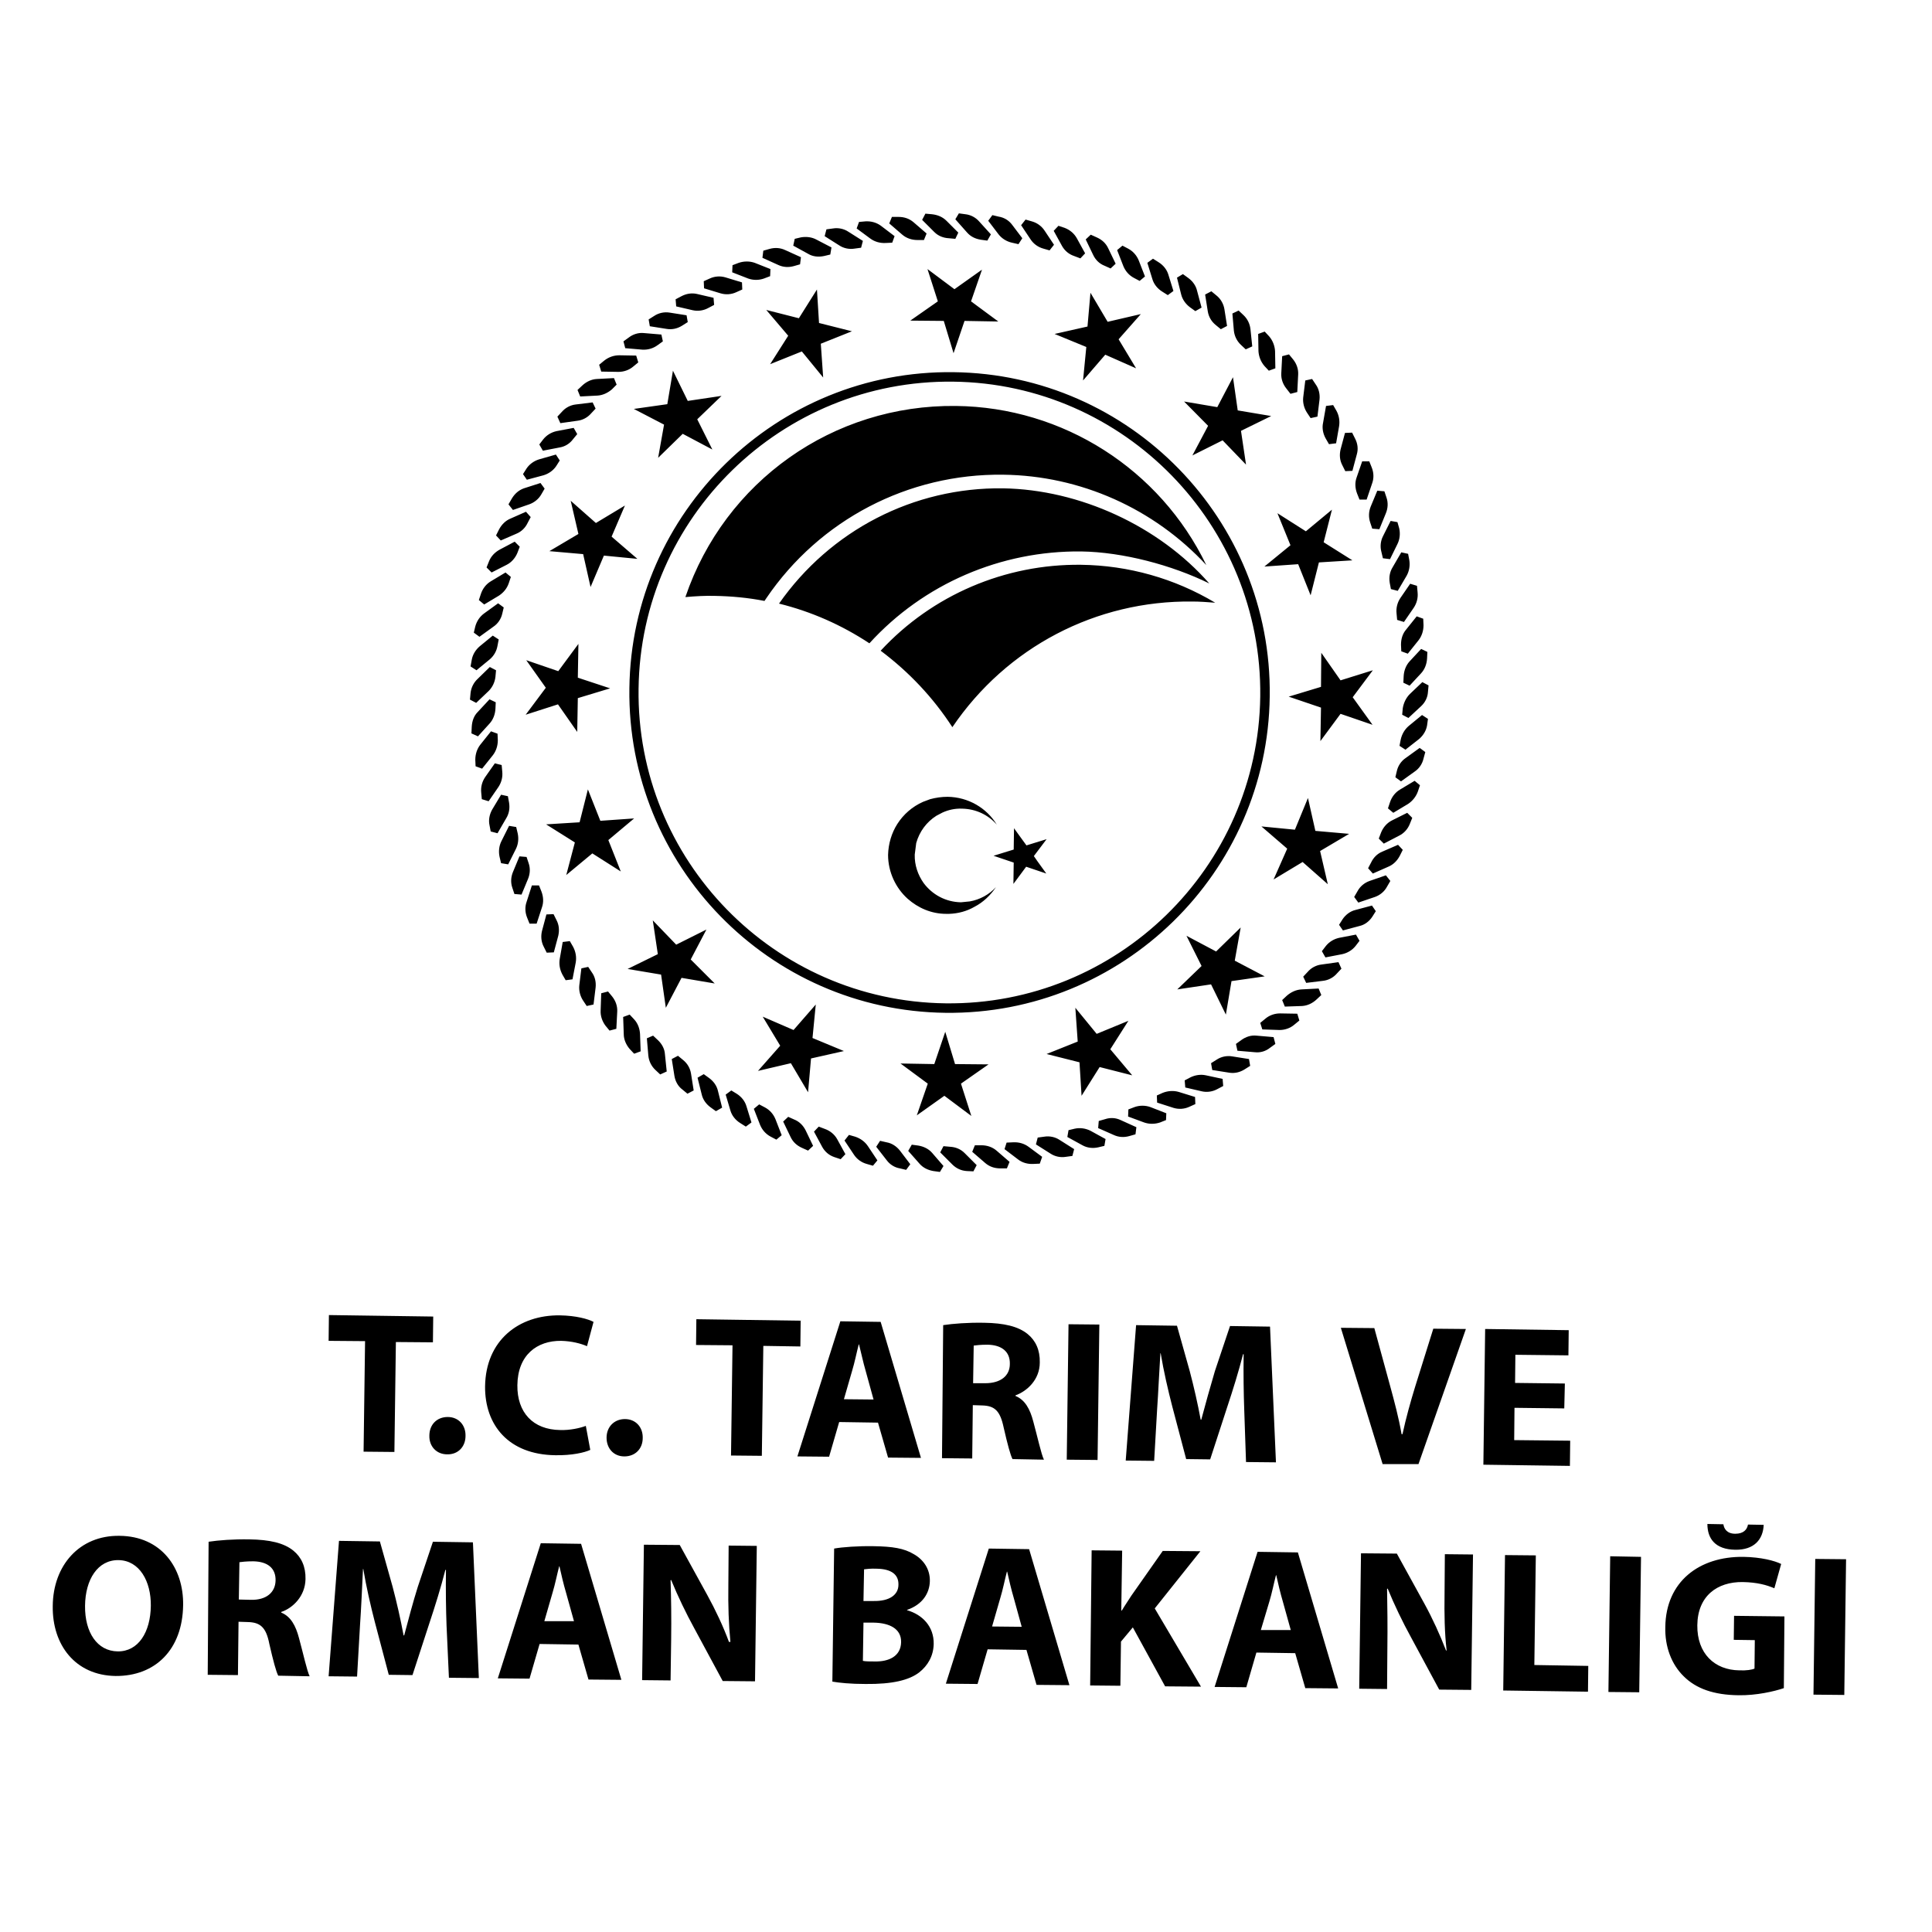 <?xml version="1.0" encoding="utf-8"?>
<!-- Generator: Adobe Illustrator 19.2.1, SVG Export Plug-In . SVG Version: 6.00 Build 0)  -->
<svg version="1.1" id="layer" xmlns="http://www.w3.org/2000/svg" xmlns:xlink="http://www.w3.org/1999/xlink" x="0px" y="0px"
	 viewBox="0 0 652 652" style="enable-background:new 0 0 652 652;" xml:space="preserve">
<style type="text/css">
	.st0{fill:#000;}
</style>
<path class="st0" d="M123.2,452.6l-12.3-0.1l0.1-8.7l35.2,0.5l-0.1,8.7l-12.5-0.1l-0.5,37.1l-10.4-0.1L123.2,452.6z M144.9,484.5
	c-0.1,3.6,2.4,6.3,6,6.3c3.7,0.1,6.2-2.6,6.2-6.2c0.1-3.7-2.4-6.4-6-6.4C147.4,478.2,144.9,480.8,144.9,484.5 M197.7,481.2
	c-2.1,0.8-5.5,1.5-8.6,1.4c-9.3-0.1-14.6-6-14.5-15.1c0.1-10.2,6.6-15.1,14.8-15c3.6,0.1,6.6,0.9,8.7,1.8l2.2-8.2
	c-1.9-1-5.9-2.1-11.3-2.2c-13.9-0.2-25.1,8.4-25.3,24c-0.1,13,7.9,23,23.7,23.2c5.6,0.1,9.9-0.9,11.8-1.8L197.7,481.2z M204.7,485.2
	c0,3.6,2.4,6.3,6,6.3c3.7,0,6.2-2.6,6.2-6.2c0.1-3.7-2.4-6.4-6-6.4C207.3,478.9,204.7,481.5,204.7,485.2 M246.7,491.2l10.4,0.1
	l0.5-37.1l12.5,0.2l0.1-8.7l-35.2-0.5l-0.1,8.7l12.3,0.1L246.7,491.2z M284.8,472.2l2.8-9.7c0.8-2.6,1.5-6.1,2.2-8.8h0.1
	c0.7,2.7,1.4,6.1,2.2,8.8l2.7,9.8L284.8,472.2z M296.3,480.1l3.4,11.8l11.1,0.1l-13.6-45.9l-13.6-0.2l-14.5,45.6l10.7,0.1l3.4-11.7
	L296.3,480.1z M328.6,454.1c0.8-0.1,2.2-0.3,4.7-0.3c4.7,0.1,7.6,2.3,7.5,6.5c0,4-3.1,6.5-8.3,6.5l-4.1,0L328.6,454.1z M317.9,492.1
	l10.2,0.1l0.2-18l3.1,0.1c4.2,0.1,6.1,1.7,7.3,7.4c1.3,5.7,2.3,9.4,3,10.7l10.6,0.2c-0.9-1.8-2.2-7.8-3.6-12.9
	c-1.1-4.2-2.8-7.3-6-8.6v-0.2c3.9-1.4,8.2-5.3,8.2-11.1c0.1-4.2-1.4-7.4-4.1-9.6c-3.2-2.6-8-3.7-14.7-3.8
	c-5.5-0.1-10.5,0.3-13.8,0.8L317.9,492.1z M360.6,446.9l-0.6,45.7l10.4,0.1L371,447L360.6,446.9z M420.5,493.4l10.1,0.1l-2-45.8
	l-13.5-0.2l-5.1,15.2c-1.5,5.1-3.2,11.1-4.6,16.4l-0.2,0c-1-5.4-2.3-11.1-3.7-16.4l-4.3-15.3l-13.8-0.2l-3.5,45.7l9.6,0.1l1-17.4
	c0.4-5.7,0.7-12.8,1.1-18.9h0.1c1,6,2.5,12.5,3.9,17.9l4.7,17.8l8.1,0.1l5.8-17.8c1.8-5.4,3.8-11.8,5.3-17.7l0.2,0
	c-0.1,6.6,0,13.3,0.2,18.8L420.5,493.4z M478.7,494.1l16-45.6l-11-0.1l-6.1,19.5c-1.6,5.2-3.1,10.6-4.3,16.1H473
	c-1-5.7-2.4-10.9-3.9-16.4l-5.3-19.4l-11.3-0.1l14.1,46L478.7,494.1z M528.1,466.9l-16.8-0.2l0.1-9.5l17.9,0.2l0.1-8.5l-28.2-0.4
	l-0.6,45.8l29.2,0.4l0.1-8.5L511,486l0.1-10.9l16.8,0.2L528.1,466.9z M28.7,541.9c0.1-8.9,4.3-15.5,11.3-15.4
	c7.1,0.1,11,7.2,10.9,15.4c-0.1,8.9-4.2,15.5-11.2,15.4C32.8,557.2,28.6,550.9,28.7,541.9 M61.8,541.7c0.2-12.6-7.4-23.3-21.5-23.4
	c-13.5-0.2-22.4,10-22.5,23.7c-0.2,13.1,7.6,23.4,21.2,23.6C52.4,565.7,61.6,556.7,61.8,541.7 M80.8,527.2c0.8-0.1,2.2-0.3,4.7-0.3
	c4.8,0.1,7.6,2.3,7.5,6.5c-0.1,4-3.1,6.6-8.3,6.5l-4.1-0.1L80.8,527.2z M70.1,565.2l10.2,0.1l0.2-18l3.1,0.1
	c4.2,0.1,6.2,1.7,7.3,7.4c1.3,5.7,2.3,9.4,3,10.7l10.6,0.2c-0.9-1.8-2.2-7.8-3.6-12.9c-1.1-4.2-2.8-7.3-6-8.6v-0.2
	c3.9-1.3,8.1-5.3,8.2-11.1c0.1-4.2-1.4-7.4-4.1-9.6c-3.2-2.6-8-3.7-14.8-3.8c-5.5-0.1-10.5,0.3-13.8,0.8L70.1,565.2z M151.5,566.2
	l10.1,0.1l-2-45.8l-13.5-0.2l-5.1,15.2c-1.6,5.1-3.2,11.1-4.6,16.4h-0.2c-1-5.4-2.3-11.1-3.7-16.4l-4.3-15.3l-13.8-0.2l-3.5,45.7
	l9.6,0.1l1-17.4c0.4-5.7,0.7-12.8,1-18.9h0.1c1,6,2.5,12.5,3.9,17.9l4.7,17.8l8,0.1l5.8-17.8c1.8-5.4,3.8-11.8,5.3-17.7h0.2
	c-0.1,6.7,0,13.3,0.2,18.8L151.5,566.2z M183.7,547.1l2.8-9.7c0.8-2.6,1.5-6.1,2.2-8.8h0.1c0.6,2.7,1.4,6.1,2.2,8.8l2.7,9.7
	L183.7,547.1z M195.2,555l3.4,11.8l11.1,0.1L196.1,521l-13.6-0.2L168,566.4l10.7,0.1l3.4-11.7L195.2,555z M226.3,567.1l0.2-13.8
	c0.1-7.5,0-13.9-0.2-20l0.2-0.1c2.2,5.4,5.1,11.4,7.8,16.3l9.6,17.8l10.9,0.1l0.6-45.7l-9.5-0.1l-0.1,13.4c-0.1,6.9,0.1,13,0.7,19.1
	H246c-1.9-5.2-4.6-10.9-7.3-15.8l-9.3-16.9l-12.1-0.1l-0.6,45.7L226.3,567.1z M291.6,529.6c0.9-0.1,2.2-0.3,4.4-0.2
	c4.7,0.1,7.3,1.9,7.2,5.4c0,3.4-3,5.6-8.4,5.5l-3.4,0L291.6,529.6z M291.4,547.6l3.5,0c5.2,0.1,9.3,2,9.2,6.6
	c-0.1,4.8-4.2,6.6-8.9,6.5c-1.8,0-3,0-4-0.2L291.4,547.6z M280.9,567.5c2.3,0.4,6.1,0.8,11.2,0.8c9.1,0.1,14.7-1.3,18.1-3.9
	c2.9-2.3,4.8-5.5,4.9-9.6c0.1-5.9-3.8-9.9-9-11.4v-0.1c5.2-1.8,7.6-5.6,7.7-9.7c0.1-4.1-2.2-7.3-5.4-9.1c-3.3-2-7.2-2.6-13.5-2.7
	c-5.2-0.1-10.7,0.3-13.4,0.8L280.9,567.5z M334.8,548.9l2.8-9.7c0.8-2.6,1.5-6.1,2.2-8.8h0.1c0.6,2.7,1.4,6.1,2.2,8.8l2.7,9.8
	L334.8,548.9z M346.4,556.8l3.4,11.8l11.1,0.1l-13.6-45.9l-13.6-0.2l-14.5,45.6l10.7,0.1l3.4-11.7L346.4,556.8z M367.9,568.8
	l10.2,0.1l0.2-14.9l4-4.8l10.9,19.9l12.1,0.1l-15.6-26.4l15.4-19.3l-12.7-0.1l-10.6,15.1c-1,1.6-2.2,3.3-3.2,5h-0.2l0.3-20.2
	l-10.3-0.1L367.9,568.8z M425.5,550.1l2.9-9.7c0.8-2.6,1.5-6.1,2.2-8.8h0.1c0.6,2.7,1.4,6.1,2.2,8.8l2.7,9.7L425.5,550.1z
	 M437.1,557.9l3.4,11.8l11.1,0.1l-13.6-45.9l-13.6-0.2l-14.5,45.6l10.7,0.1l3.4-11.7L437.1,557.9z M468.1,570l0.1-13.8
	c0.1-7.5,0-13.9-0.1-20l0.2-0.1c2.2,5.4,5.1,11.4,7.8,16.3l9.6,17.8l10.8,0.1l0.6-45.7l-9.5-0.1l-0.1,13.4c-0.1,6.9,0,13,0.7,19.1
	h-0.2c-2-5.2-4.6-10.9-7.3-15.8l-9.3-16.9l-12.1-0.1l-0.6,45.7L468.1,570z M507.3,570.5l28.6,0.4l0.1-8.7l-18.2-0.3l0.5-37
	l-10.4-0.1L507.3,570.5z M543.4,525.2l-0.6,45.8l10.4,0.1l0.6-45.7L543.4,525.2z M576.2,514.3c0,5,2.7,8.6,9.4,8.7
	c6.4,0.1,9.4-3.5,9.6-8.4l-5.3-0.1c-0.3,1.7-1.5,3.1-4.3,3.1c-2.8,0-3.8-1.7-4-3.2L576.2,514.3z M602.2,545.5l-17-0.2l-0.1,8.1
	l7.1,0.1l-0.1,9.6c-0.8,0.4-2.7,0.7-5.1,0.6c-8.4-0.1-14.3-5.7-14.2-15.2c0.1-9.9,6.7-14.7,15.3-14.6c5,0.1,8.1,1,10.7,2.1l2.3-8.2
	c-2.2-1.1-6.8-2.3-12.7-2.4c-15-0.2-26.2,8.4-26.4,23.6c-0.2,6.7,2.1,12.7,6.2,16.7c4.2,4.2,10.2,6.3,18.5,6.4
	c6,0.1,12.1-1.3,15.3-2.4L602.2,545.5z M612.6,526.1l-0.6,45.8l10.4,0.1l0.6-45.8L612.6,526.1z M431.8,347.6c1.8,0,3.6-0.6,5-1.8
	l1.7-1.4l-0.7-2.3L432,342c-1.8,0-3.6,0.6-5,1.8l-1.7,1.4l0.7,2.2L431.8,347.6 M439.4,339.5c1.8-0.1,3.5-0.9,4.9-2.2l1.6-1.5
	l-0.9-2.2l-5.8,0.3c-1.8,0.1-3.5,0.9-4.9,2.1l-1.6,1.5l0.9,2.2L439.4,339.5 M446.5,331c1.8-0.2,3.5-1.1,4.7-2.5l1.5-1.6l-1-2.2
	l-5.7,0.8c-1.8,0.2-3.5,1.1-4.7,2.5l-1.5,1.6l1,2.1L446.5,331 M453,322c1.8-0.4,3.4-1.4,4.5-2.8l1.3-1.7l-1.2-2.1l-5.7,1.1
	c-1.8,0.4-3.4,1.4-4.5,2.8l-1.3,1.7l1.2,2.1L453,322 M458.8,312.5c1.8-0.4,3.3-1.6,4.3-3.1l1.2-1.9l-1.3-1.9l-5.6,1.5
	c-1.7,0.4-3.3,1.6-4.3,3.1l-1.2,1.9l1.3,1.9L458.8,312.5 M464,302.7c1.7-0.6,3.2-1.8,4.1-3.5l1.1-1.9l-1.5-1.9l-5.5,1.9
	c-1.7,0.6-3.2,1.8-4.1,3.5l-1.1,1.9l1.4,1.9L464,302.7 M468.5,292.5c1.7-0.7,3-2,3.9-3.7l1-2l-1.6-1.7l-5.3,2.3
	c-1.7,0.7-3,2-3.8,3.7l-1,1.9l1.6,1.8L468.5,292.5 M472.2,282c1.6-0.8,2.9-2.2,3.6-4l0.8-2l-1.7-1.7l-5.2,2.6
	c-1.6,0.8-2.9,2.3-3.6,4l-0.8,2.1l1.7,1.7L472.2,282 M475.2,271.3c1.5-1,2.7-2.5,3.3-4.2l0.7-2.1l-1.8-1.5l-5,3
	c-1.5,0.9-2.7,2.4-3.3,4.2l-0.7,2.1l1.8,1.5L475.2,271.3 M477.4,260.4c1.5-1,2.6-2.6,3-4.4l0.6-2.2l-1.9-1.4l-4.7,3.4
	c-1.5,1-2.6,2.6-3,4.4l-0.5,2.1l1.9,1.4L477.4,260.4 M478.9,249.4c1.4-1.2,2.4-2.8,2.7-4.6l0.3-2.2l-2-1.3l-4.5,3.7
	c-1.4,1.2-2.3,2.8-2.7,4.6l-0.4,2.1l2,1.3L478.9,249.4 M479.6,238.3c1.3-1.2,2.2-2.9,2.3-4.8l0.2-2.2l-2.1-1.1l-4.2,4
	c-1.3,1.3-2.1,3-2.4,4.8l-0.2,2.2l2.1,1.1L479.6,238.3 M479.6,227.2c1.2-1.3,1.9-3.1,2-5l0.1-2.2l-2.1-1l-3.9,4.2
	c-1.2,1.3-1.9,3.1-2,5l-0.1,2.2l2.1,1L479.6,227.2 M478.7,216.1c1.1-1.4,1.7-3.2,1.7-5.1l-0.1-2.2l-2.2-0.8l-3.6,4.5
	c-1.2,1.4-1.7,3.2-1.7,5.1l0.1,2.2l2.2,0.8L478.7,216.1 M477.1,205.1c1-1.5,1.5-3.3,1.3-5.2l-0.2-2.2l-2.3-0.7l-3.3,4.8
	c-1,1.5-1.5,3.3-1.3,5.2l0.2,2.2l2.3,0.7L477.1,205.1 M474.7,194.3c0.9-1.6,1.2-3.5,0.9-5.3l-0.4-2.1l-2.3-0.5l-2.9,5
	c-1,1.6-1.3,3.4-1,5.3l0.4,2.1l2.3,0.6L474.7,194.3 M471.6,183.6c0.8-1.6,1-3.5,0.6-5.3l-0.6-2.1l-2.3-0.4l-2.6,5.2
	c-0.8,1.6-1,3.5-0.5,5.3l0.5,2.1l2.4,0.3L471.6,183.6 M467.7,173.2c0.7-1.7,0.8-3.6,0.2-5.3l-0.7-2.1l-2.4-0.2l-2.2,5.3
	c-0.7,1.7-0.8,3.6-0.2,5.4l0.7,2.1l2.4,0.2L467.7,173.2 M463.1,163c0.6-1.7,0.5-3.6-0.2-5.3l-0.8-2h-2.4l-1.9,5.5
	c-0.6,1.7-0.5,3.6,0.2,5.4l0.8,2l2.4,0L463.1,163 M457.9,153.3c0.5-1.7,0.3-3.6-0.6-5.3l-1-2l-2.4,0.1l-1.5,5.6
	c-0.4,1.8-0.3,3.6,0.6,5.3l1,2l2.4-0.1L457.9,153.3 M451.9,143.9c0.3-1.8,0-3.7-0.9-5.3l-1.1-1.9l-2.4,0.3l-1,5.7
	c-0.4,1.8,0,3.7,0.9,5.3l1.1,1.9l2.4-0.3L451.9,143.9 M445.3,134.9c0.2-1.8-0.2-3.7-1.3-5.2l-1.2-1.8l-2.3,0.5l-0.7,5.7
	c-0.2,1.8,0.3,3.7,1.3,5.2l1.2,1.8l2.3-0.5L445.3,134.9 M438.1,126.4c0.1-1.8-0.5-3.6-1.7-5.1l-1.4-1.7l-2.3,0.6l-0.3,5.8
	c-0.1,1.8,0.5,3.6,1.7,5.1l1.4,1.8l2.3-0.6L438.1,126.4 M430.3,118.5c-0.1-1.8-0.8-3.6-2-5l-1.5-1.6l-2.2,0.8l0.1,5.8
	c0.1,1.8,0.8,3.6,2,5l1.5,1.6l2.2-0.8L430.3,118.5 M422,111.1c-0.2-1.8-1-3.5-2.4-4.8l-1.6-1.5l-2.1,1l0.5,5.8
	c0.2,1.8,1,3.5,2.4,4.8l1.6,1.5l2.2-1L422,111.1 M413.2,104.3c-0.3-1.8-1.3-3.5-2.7-4.6l-1.7-1.4l-2.1,1.1l0.9,5.7
	c0.3,1.8,1.2,3.4,2.7,4.6l1.7,1.4l2.1-1.1L413.2,104.3 M404,98.2c-0.4-1.8-1.5-3.3-3-4.4l-1.8-1.3l-2,1.2l1.4,5.6
	c0.4,1.7,1.5,3.3,3,4.4l1.8,1.3l2.1-1.2L404,98.2 M394.3,92.7c-0.5-1.7-1.7-3.2-3.3-4.2l-1.9-1.2l-1.9,1.4l1.7,5.5
	c0.5,1.7,1.7,3.2,3.3,4.2l1.9,1.2l1.9-1.4L394.3,92.7 M384.3,87.9c-0.7-1.7-1.9-3.1-3.6-4l-1.9-1l-1.8,1.5l2.1,5.4
	c0.7,1.7,1.9,3.1,3.6,4l1.9,1l1.8-1.5L384.3,87.9 M374,83.8c-0.8-1.7-2.1-2.9-3.9-3.7l-2-0.9l-1.7,1.6l2.5,5.2
	c0.8,1.7,2.1,3,3.9,3.7l2,0.9l1.7-1.6L374,83.8 M363.4,80.4c-0.9-1.6-2.3-2.8-4.1-3.5l-2.1-0.7l-1.6,1.7l2.8,5.1
	c0.9,1.6,2.3,2.8,4.1,3.4l2.1,0.8l1.6-1.7L363.4,80.4 M352.5,77.8c-1-1.5-2.5-2.6-4.3-3.1l-2.1-0.6l-1.5,1.9l3.2,4.8
	c1,1.5,2.5,2.6,4.3,3.1l2.1,0.6l1.5-1.9L352.5,77.8 M341.6,75.9c-1.1-1.5-2.7-2.5-4.6-2.8l-2.1-0.5l-1.4,1.9l3.5,4.6
	c1.1,1.4,2.7,2.4,4.5,2.8l2.2,0.5l1.3-2L341.6,75.9 M330.5,74.8c-1.2-1.4-2.9-2.3-4.7-2.5l-2.2-0.3l-1.2,2l3.9,4.4
	c1.2,1.4,2.8,2.2,4.7,2.5l2.2,0.3l1.2-2.1L330.5,74.8 M319.4,74.5c-1.3-1.3-3-2-4.9-2.2l-2.2-0.2l-1.1,2.1l4.1,4.1
	c1.3,1.3,3,2,4.9,2.1l2.2,0.2l1-2.1L319.4,74.5 M308.3,75c-1.4-1.2-3.1-1.8-5.1-1.8h-2.2l-0.9,2.2l4.4,3.8c1.4,1.2,3.2,1.8,5.1,1.8
	h2.2l0.9-2.2L308.3,75 M297.3,76.2c-1.5-1.1-3.3-1.6-5.2-1.5l-2.2,0.2l-0.8,2.2l4.6,3.4c1.5,1.1,3.3,1.6,5.2,1.5l2.2-0.1l0.8-2.2
	L297.3,76.2 M286.3,78.2c-1.5-1-3.4-1.4-5.2-1.1l-2.2,0.3l-0.6,2.3l4.9,3.1c1.5,1,3.4,1.4,5.2,1.1l2.2-0.3l0.6-2.3L286.3,78.2
	 M275.6,80.9c-1.6-0.9-3.5-1.1-5.3-0.8l-2.1,0.5l-0.5,2.3l5.1,2.8c1.5,0.9,3.4,1.1,5.3,0.7l2.1-0.5l0.4-2.4L275.6,80.9 M265,84.4
	c-1.7-0.8-3.5-0.9-5.3-0.4l-2.1,0.6l-0.3,2.4l5.3,2.4c1.7,0.8,3.5,0.9,5.3,0.4l2.1-0.6l0.3-2.4L265,84.4 M254.7,88.7
	c-1.7-0.6-3.6-0.6-5.4,0l-2.1,0.8l-0.1,2.4l5.4,2.1c1.7,0.6,3.6,0.6,5.3,0l2.1-0.8l0.1-2.4L254.7,88.7 M244.8,93.6
	c-1.7-0.5-3.6-0.4-5.3,0.4l-2,0.9l0.1,2.4l5.6,1.7c1.7,0.5,3.6,0.4,5.3-0.4l2-0.9l-0.1-2.4L244.8,93.6 M235.2,99.2
	c-1.8-0.4-3.6-0.1-5.3,0.8l-1.9,1l0.2,2.4l5.6,1.3c1.8,0.4,3.7,0.1,5.3-0.8l1.9-1l-0.2-2.4L235.2,99.2 M226,105.5
	c-1.8-0.3-3.7,0.1-5.2,1.1l-1.9,1.2l0.4,2.3l5.7,0.9c1.8,0.3,3.6-0.1,5.2-1.1l1.9-1.2l-0.4-2.3L226,105.5 M217.3,112.4
	c-1.8-0.2-3.7,0.4-5.1,1.5l-1.8,1.3l0.6,2.3l5.8,0.5c1.8,0.1,3.6-0.4,5.1-1.5l1.8-1.3l-0.5-2.3L217.3,112.4 M209,119.9
	c-1.8,0-3.6,0.6-5.1,1.8l-1.7,1.4l0.7,2.3l5.8,0.1c1.8,0,3.6-0.6,5-1.8l1.7-1.4l-0.7-2.3L209,119.9 M201.4,127.9
	c-1.8,0.1-3.5,0.9-4.9,2.2l-1.6,1.5l0.9,2.2l5.8-0.3c1.8-0.1,3.5-0.9,4.9-2.1l1.6-1.6l-0.9-2.2L201.4,127.9 M194.3,136.5
	c-1.8,0.2-3.5,1.1-4.7,2.5l-1.5,1.6l1,2.2l5.7-0.8c1.8-0.2,3.5-1.1,4.7-2.5l1.5-1.6l-1-2.1L194.3,136.5 M187.8,145.5
	c-1.8,0.4-3.4,1.4-4.5,2.8l-1.3,1.7l1.2,2.1l5.7-1.1c1.8-0.3,3.4-1.3,4.5-2.8l1.4-1.7l-1.2-2.1L187.8,145.5 M182,155
	c-1.7,0.5-3.3,1.6-4.3,3.1l-1.2,1.9l1.3,1.9l5.6-1.5c1.7-0.5,3.3-1.6,4.3-3.1l1.2-1.9l-1.3-2L182,155 M176.8,164.8
	c-1.7,0.6-3.1,1.8-4.1,3.5l-1.1,1.9l1.5,1.9l5.5-1.9c1.7-0.6,3.2-1.8,4.1-3.4l1.1-1.9l-1.4-1.9L176.8,164.8 M172.3,175
	c-1.7,0.7-3,2-3.9,3.7l-1,2l1.6,1.7l5.3-2.3c1.7-0.7,3-2,3.8-3.7l1-1.9l-1.6-1.8L172.3,175 M168.6,185.5c-1.6,0.9-2.9,2.2-3.6,4
	l-0.8,2l1.7,1.7l5.1-2.6c1.6-0.8,2.9-2.3,3.6-4l0.8-2.1l-1.7-1.7L168.6,185.5 M165.6,196.2c-1.5,0.9-2.7,2.4-3.3,4.2l-0.7,2.1
	l1.8,1.5l5-3c1.5-1,2.7-2.4,3.3-4.2l0.7-2.1l-1.8-1.5L165.6,196.2 M163.4,207c-1.5,1.1-2.5,2.6-3,4.4l-0.5,2.1l1.9,1.4l4.7-3.4
	c1.5-1,2.6-2.6,3-4.4l0.5-2.1l-1.9-1.4L163.4,207 M161.9,218.1c-1.4,1.2-2.4,2.8-2.7,4.6l-0.4,2.2l2,1.3l4.5-3.7
	c1.4-1.2,2.3-2.8,2.6-4.6l0.4-2.1l-2-1.3L161.9,218.1 M161.2,229.1c-1.3,1.2-2.2,2.9-2.4,4.8l-0.2,2.2l2.1,1.1l4.2-4
	c1.3-1.3,2.1-3,2.3-4.8l0.2-2.2l-2.1-1.1L161.2,229.1 M161.2,240.3c-1.3,1.3-1.9,3.1-2,5l-0.1,2.2l2.2,1l3.9-4.3
	c1.2-1.3,1.9-3.1,2-5l0.1-2.2l-2.1-1L161.2,240.3 M162.1,251.3c-1.1,1.4-1.7,3.2-1.7,5.1l0.1,2.2l2.2,0.8l3.6-4.5
	c1.1-1.4,1.7-3.2,1.7-5.1l-0.1-2.2l-2.2-0.8L162.1,251.3 M163.7,262.3c-1,1.5-1.5,3.3-1.3,5.2l0.2,2.2l2.3,0.7l3.3-4.8
	c1-1.5,1.5-3.3,1.3-5.2l-0.2-2.2l-2.3-0.6L163.7,262.3 M166.1,273.2c-0.9,1.6-1.3,3.5-0.9,5.3l0.4,2.1l2.3,0.6l2.9-5
	c1-1.6,1.3-3.4,1-5.3l-0.4-2.2l-2.3-0.5L166.1,273.2 M169.2,283.9c-0.8,1.6-1,3.5-0.6,5.3l0.5,2.1l2.4,0.4l2.6-5.2
	c0.8-1.6,1-3.5,0.6-5.3l-0.5-2.1l-2.4-0.4L169.2,283.9 M173.1,294.3c-0.7,1.7-0.8,3.6-0.2,5.3l0.7,2.1l2.4,0.2l2.2-5.3
	c0.7-1.7,0.8-3.6,0.2-5.3l-0.7-2.1l-2.4-0.2L173.1,294.3 M177.7,304.4c-0.6,1.7-0.5,3.6,0.2,5.3l0.8,2l2.4,0l1.8-5.5
	c0.6-1.7,0.5-3.6-0.2-5.4l-0.8-2l-2.4,0L177.7,304.4 M182.9,314.2c-0.4,1.7-0.3,3.6,0.6,5.3l1,2l2.4-0.1l1.5-5.6
	c0.4-1.8,0.3-3.6-0.6-5.3l-1-2l-2.4,0.1L182.9,314.2 M188.9,323.6c-0.3,1.8,0,3.6,0.9,5.3l1.1,1.9l2.3-0.3l1.1-5.7
	c0.3-1.8,0-3.6-0.9-5.3l-1.1-1.9l-2.4,0.3L188.9,323.6 M195.5,332.5c-0.2,1.8,0.3,3.7,1.3,5.2l1.2,1.8l2.3-0.5l0.7-5.7
	c0.2-1.9-0.2-3.7-1.3-5.2l-1.2-1.8l-2.3,0.5L195.5,332.5 M202.7,341c-0.1,1.8,0.5,3.6,1.6,5.1l1.4,1.7l2.3-0.6l0.3-5.8
	c0.1-1.8-0.5-3.6-1.7-5.1l-1.4-1.7l-2.3,0.6L202.7,341 M210.5,349c0,1.8,0.8,3.6,2,5l1.5,1.6l2.2-0.8L216,349c-0.1-1.8-0.7-3.6-2-5
	l-1.5-1.6l-2.2,0.8L210.5,349 M218.8,356.3c0.2,1.8,1,3.5,2.4,4.8l1.6,1.5l2.2-1l-0.6-5.8c-0.1-1.8-1-3.5-2.4-4.8l-1.6-1.5l-2.1,0.9
	L218.8,356.3 M227.6,363.1c0.3,1.8,1.2,3.5,2.7,4.6l1.7,1.4l2.1-1.1l-0.9-5.7c-0.3-1.8-1.2-3.4-2.7-4.6l-1.7-1.4l-2.1,1.1
	L227.6,363.1 M236.8,369.3c0.4,1.8,1.5,3.3,3,4.4l1.8,1.3l2.1-1.2l-1.4-5.6c-0.4-1.8-1.5-3.3-3-4.4l-1.8-1.3l-2.1,1.2L236.8,369.3
	 M246.5,374.8c0.5,1.7,1.7,3.2,3.3,4.2l1.9,1.2l1.9-1.4l-1.7-5.5c-0.5-1.7-1.7-3.2-3.3-4.2l-1.8-1.1l-1.9,1.4L246.5,374.8
	 M256.5,379.6c0.7,1.7,1.9,3.1,3.6,4l1.9,1l1.8-1.5l-2.1-5.4c-0.7-1.7-1.9-3.1-3.6-4l-1.9-1l-1.8,1.5L256.5,379.6 M266.8,383.7
	c0.8,1.7,2.1,2.9,3.9,3.7l2,0.9l1.7-1.6l-2.5-5.2c-0.8-1.6-2.1-3-3.9-3.7l-2-0.9l-1.7,1.6L266.8,383.7 M277.5,387.1
	c0.9,1.6,2.3,2.8,4.1,3.4l2.1,0.7l1.6-1.7l-2.8-5.1c-0.9-1.6-2.4-2.8-4.1-3.4l-2.1-0.8l-1.6,1.7L277.5,387.1 M288.2,389.7
	c1,1.5,2.5,2.6,4.3,3.1l2.1,0.6l1.5-1.8l-3.2-4.8c-1-1.5-2.5-2.6-4.3-3.2l-2.1-0.6l-1.5,1.9L288.2,389.7 M299.2,391.5
	c1.1,1.5,2.7,2.5,4.5,2.8l2.1,0.5l1.4-1.9l-3.5-4.6c-1.1-1.4-2.7-2.5-4.5-2.8L297,385l-1.3,2L299.2,391.5 M310.3,392.7
	c1.2,1.4,2.9,2.2,4.7,2.5l2.2,0.3l1.2-2l-3.8-4.4c-1.2-1.4-2.9-2.2-4.7-2.5l-2.2-0.3l-1.2,2.1L310.3,392.7 M321.4,393
	c1.3,1.3,3,2.1,4.9,2.2l2.2,0.1l1.1-2.1l-4.1-4.1c-1.3-1.3-3-2-4.9-2.1l-2.2-0.2l-1.1,2.1L321.4,393 M332.5,392.5
	c1.4,1.2,3.1,1.8,5.1,1.8h2.2l0.9-2.2l-4.4-3.8c-1.4-1.2-3.2-1.8-5.1-1.8H329l-0.9,2.2L332.5,392.5 M343.6,391.3
	c1.4,1.1,3.3,1.6,5.1,1.5l2.2-0.1l0.8-2.3l-4.6-3.4c-1.5-1.1-3.3-1.6-5.2-1.5l-2.2,0.1l-0.7,2.2L343.6,391.3 M354.5,389.3
	c1.5,1,3.4,1.4,5.2,1.1l2.2-0.3l0.6-2.3l-4.9-3.1c-1.5-1-3.4-1.4-5.2-1.1l-2.2,0.3l-0.6,2.3L354.5,389.3 M365.3,386.5
	c1.6,0.9,3.5,1.1,5.3,0.7l2.1-0.5l0.4-2.3l-5.1-2.8c-1.6-0.8-3.5-1.1-5.3-0.7l-2.1,0.5l-0.4,2.3L365.3,386.5 M375.8,383
	c1.7,0.8,3.5,0.9,5.3,0.4l2.1-0.6l0.3-2.4l-5.3-2.4c-1.7-0.8-3.5-0.9-5.3-0.3l-2.1,0.6l-0.2,2.4L375.8,383 M386.1,378.8
	c1.7,0.6,3.6,0.6,5.4,0l2-0.8l0.1-2.3l-5.4-2.1c-1.7-0.6-3.6-0.6-5.3,0l-2.1,0.8l-0.1,2.4L386.1,378.8 M396.1,373.9
	c1.7,0.5,3.6,0.4,5.3-0.4l2-0.9l-0.1-2.4l-5.5-1.7c-1.7-0.5-3.6-0.4-5.4,0.3l-2,0.9l0.1,2.4L396.1,373.9 M405.6,368.3
	c1.8,0.4,3.7,0.1,5.3-0.8l1.9-1l-0.2-2.4l-5.6-1.2c-1.8-0.4-3.7-0.1-5.3,0.7l-1.9,1l0.2,2.4L405.6,368.3 M414.8,362
	c1.8,0.3,3.6-0.1,5.2-1.1l1.9-1.2l-0.4-2.3l-5.7-0.9c-1.8-0.3-3.7,0.1-5.2,1.1l-1.9,1.2l0.4,2.3L414.8,362 M423.5,355.1
	c1.8,0.2,3.6-0.3,5.1-1.5l1.8-1.3l-0.6-2.3l-5.8-0.5c-1.8-0.2-3.6,0.4-5.1,1.5l-1.8,1.3l0.5,2.3L423.5,355.1 M318.5,108.3l3.3,10.9
	l3.7-10.9l11.4,0.2l-9.2-6.8l3.7-10.7l-9.3,6.6l-9.1-6.8l3.5,10.9l-9.3,6.5L318.5,108.3z M270.6,118.6l7.2,8.8l-0.8-11.4l10.5-4.2
	l-11.1-2.8l-0.7-11.3l-6.1,9.7l-11-2.8l7.4,8.7l-6.1,9.6L270.6,118.6z M230.4,146.4l10,5.3l-5.1-10.2l8.2-7.9l-11.4,1.7l-5-10.2
	l-1.9,11.3l-11.3,1.6l10.2,5.3l-2,11.2L230.4,146.4z M203.8,187.5l11.3,1.1l-8.7-7.5l4.5-10.5l-9.8,5.9l-8.5-7.5l2.6,11.2l-9.8,5.8
	l11.4,1l2.5,11.1L203.8,187.5z M195,235.6l10.9-3.3l-10.9-3.6l0.2-11.4l-6.8,9.2l-10.8-3.7l6.6,9.3l-6.8,9.1l10.9-3.5l6.5,9.3
	L195,235.6z M205.3,283.5l8.7-7.3l-11.4,0.8l-4.2-10.6l-2.8,11.1l-11.3,0.7l9.7,6.1l-2.9,11l8.8-7.3l9.6,6.1L205.3,283.5z
	 M233.1,323.8l5.3-10.1l-10.2,5.1l-7.9-8.2l1.7,11.4l-10.2,5l11.3,1.9l1.6,11.2l5.3-10.1l11.2,1.9L233.1,323.8z M274.2,350.3
	l1.1-11.3l-7.5,8.6l-10.4-4.5l5.9,9.8l-7.5,8.5l11.1-2.6l5.8,9.8l1-11.4l11.1-2.5L274.2,350.3z M322.3,359.1l-3.3-10.9l-3.7,10.9
	l-11.4-0.2l9.2,6.8l-3.7,10.7l9.3-6.6l9.1,6.8l-3.5-10.9l9.3-6.5L322.3,359.1z M370.1,348.9l-7.2-8.8l0.8,11.4l-10.5,4.2l11.1,2.8
	l0.7,11.3l6.1-9.7l11,2.8l-7.4-8.8l6.1-9.6L370.1,348.9z M410.4,321.1l-10-5.3l5.1,10.2l-8.2,7.9l11.4-1.7l5,10.2l1.9-11.3l11.2-1.6
	l-10.1-5.3l2-11.2L410.4,321.1z M437,280l-11.3-1.1l8.7,7.5l-4.6,10.4l9.8-5.9l8.5,7.5l-2.6-11.2l9.8-5.8l-11.4-1l-2.5-11.1L437,280
	z M445.8,231.8l-10.9,3.3l10.9,3.7l-0.2,11.3l6.8-9.2l10.8,3.7l-6.7-9.3l6.8-9.1l-10.9,3.4l-6.5-9.3L445.8,231.8z M435.5,184
	l-8.8,7.2l11.4-0.8l4.2,10.5l2.8-11.1l11.3-0.7l-9.7-6.1l2.8-11l-8.8,7.3l-9.6-6.1L435.5,184z M407.7,143.7l-5.3,10l10.2-5.1
	l7.9,8.2l-1.7-11.4l10.2-5l-11.3-1.9l-1.6-11.2l-5.3,10.1l-11.2-1.9L407.7,143.7z M366.6,117.1l-1.1,11.3l7.5-8.7l10.4,4.6l-5.9-9.8
	l7.5-8.5l-11.2,2.6l-5.8-9.8l-1,11.4l-11.1,2.5L366.6,117.1z M321.7,128.8c57.8,0.7,104.3,48.4,103.6,106.2
	c-0.7,57.9-48.4,104.3-106.2,103.6c-57.9-0.7-104.4-48.4-103.6-106.2C216.2,174.6,263.8,128.1,321.7,128.8 M319.1,341.8
	c59.6,0.7,108.7-47.2,109.4-106.8c0.8-59.6-47.1-108.7-106.7-109.4c-59.6-0.8-108.7,47.2-109.4,106.7
	C211.6,292,259.5,341.1,319.1,341.8 M342.2,279.5l-0.1,7.2l-6.8,2.1l6.8,2.3l-0.1,7.2l4.3-5.8l6.8,2.3l-3.1-4.3l-1.1-1.6l4.3-5.7
	l-6.8,2.1L344,282L342.2,279.5z M306.3,303.3c3.5,3.1,8,5.1,13,5.1l1,0c3.1-0.1,6-0.9,8.6-2.4c2.9-1.5,5.4-3.9,7.2-6.6
	c-2.3,2.5-5.4,4.2-8.8,4.8l-3,0.3h0c-5.2-0.1-9.7-2.6-12.6-6.5c-1.9-2.7-3.1-6-3-9.6l0.5-3.9c1.1-3.9,3.5-7.1,6.8-9.2l2.1-1.1
	c2-0.9,4.2-1.4,6.6-1.3c4.7,0.1,8.8,2.1,11.7,5.4c-3.4-5.6-9.6-9.3-16.6-9.4c-2.1,0-4,0.3-5.9,0.8l-2.4,0.9
	c-3.6,1.6-6.6,4.2-8.7,7.5c-1.9,3-3,6.6-3.1,10.4C299.7,294.3,302.3,299.7,306.3,303.3 M258.6,201.9c18-26.5,47.9-42.1,79.9-41.7
	c26.1,0.3,50.9,11.4,68.6,30.5c-15.6-32.3-48.3-53.3-84.5-53.7c-41.4-0.5-78,25.4-91.3,64.5c3.4-0.3,6.8-0.5,10-0.4
	c5.5,0.1,11.1,0.6,16.7,1.7L258.6,201.9z M293.4,217.1c18.3-20.1,44.4-31.3,71.5-31c14,0.2,30.6,4.6,43.2,10.8
	c-17-19.4-43.8-31.7-69.6-32.1c-30.2-0.4-58.3,14.2-75.6,38.9C273.8,206.4,284,210.9,293.4,217.1 M321.4,245.4
	c18.3-27,48.5-42.8,81-42.4c2.5,0,5.1,0.2,7.7,0.4c-13.7-8.2-29.3-12.6-45.3-12.8c-25.6-0.3-50.2,10.2-67.6,29
	C306.8,226.8,314.9,235.4,321.4,245.4"/>
</svg>
